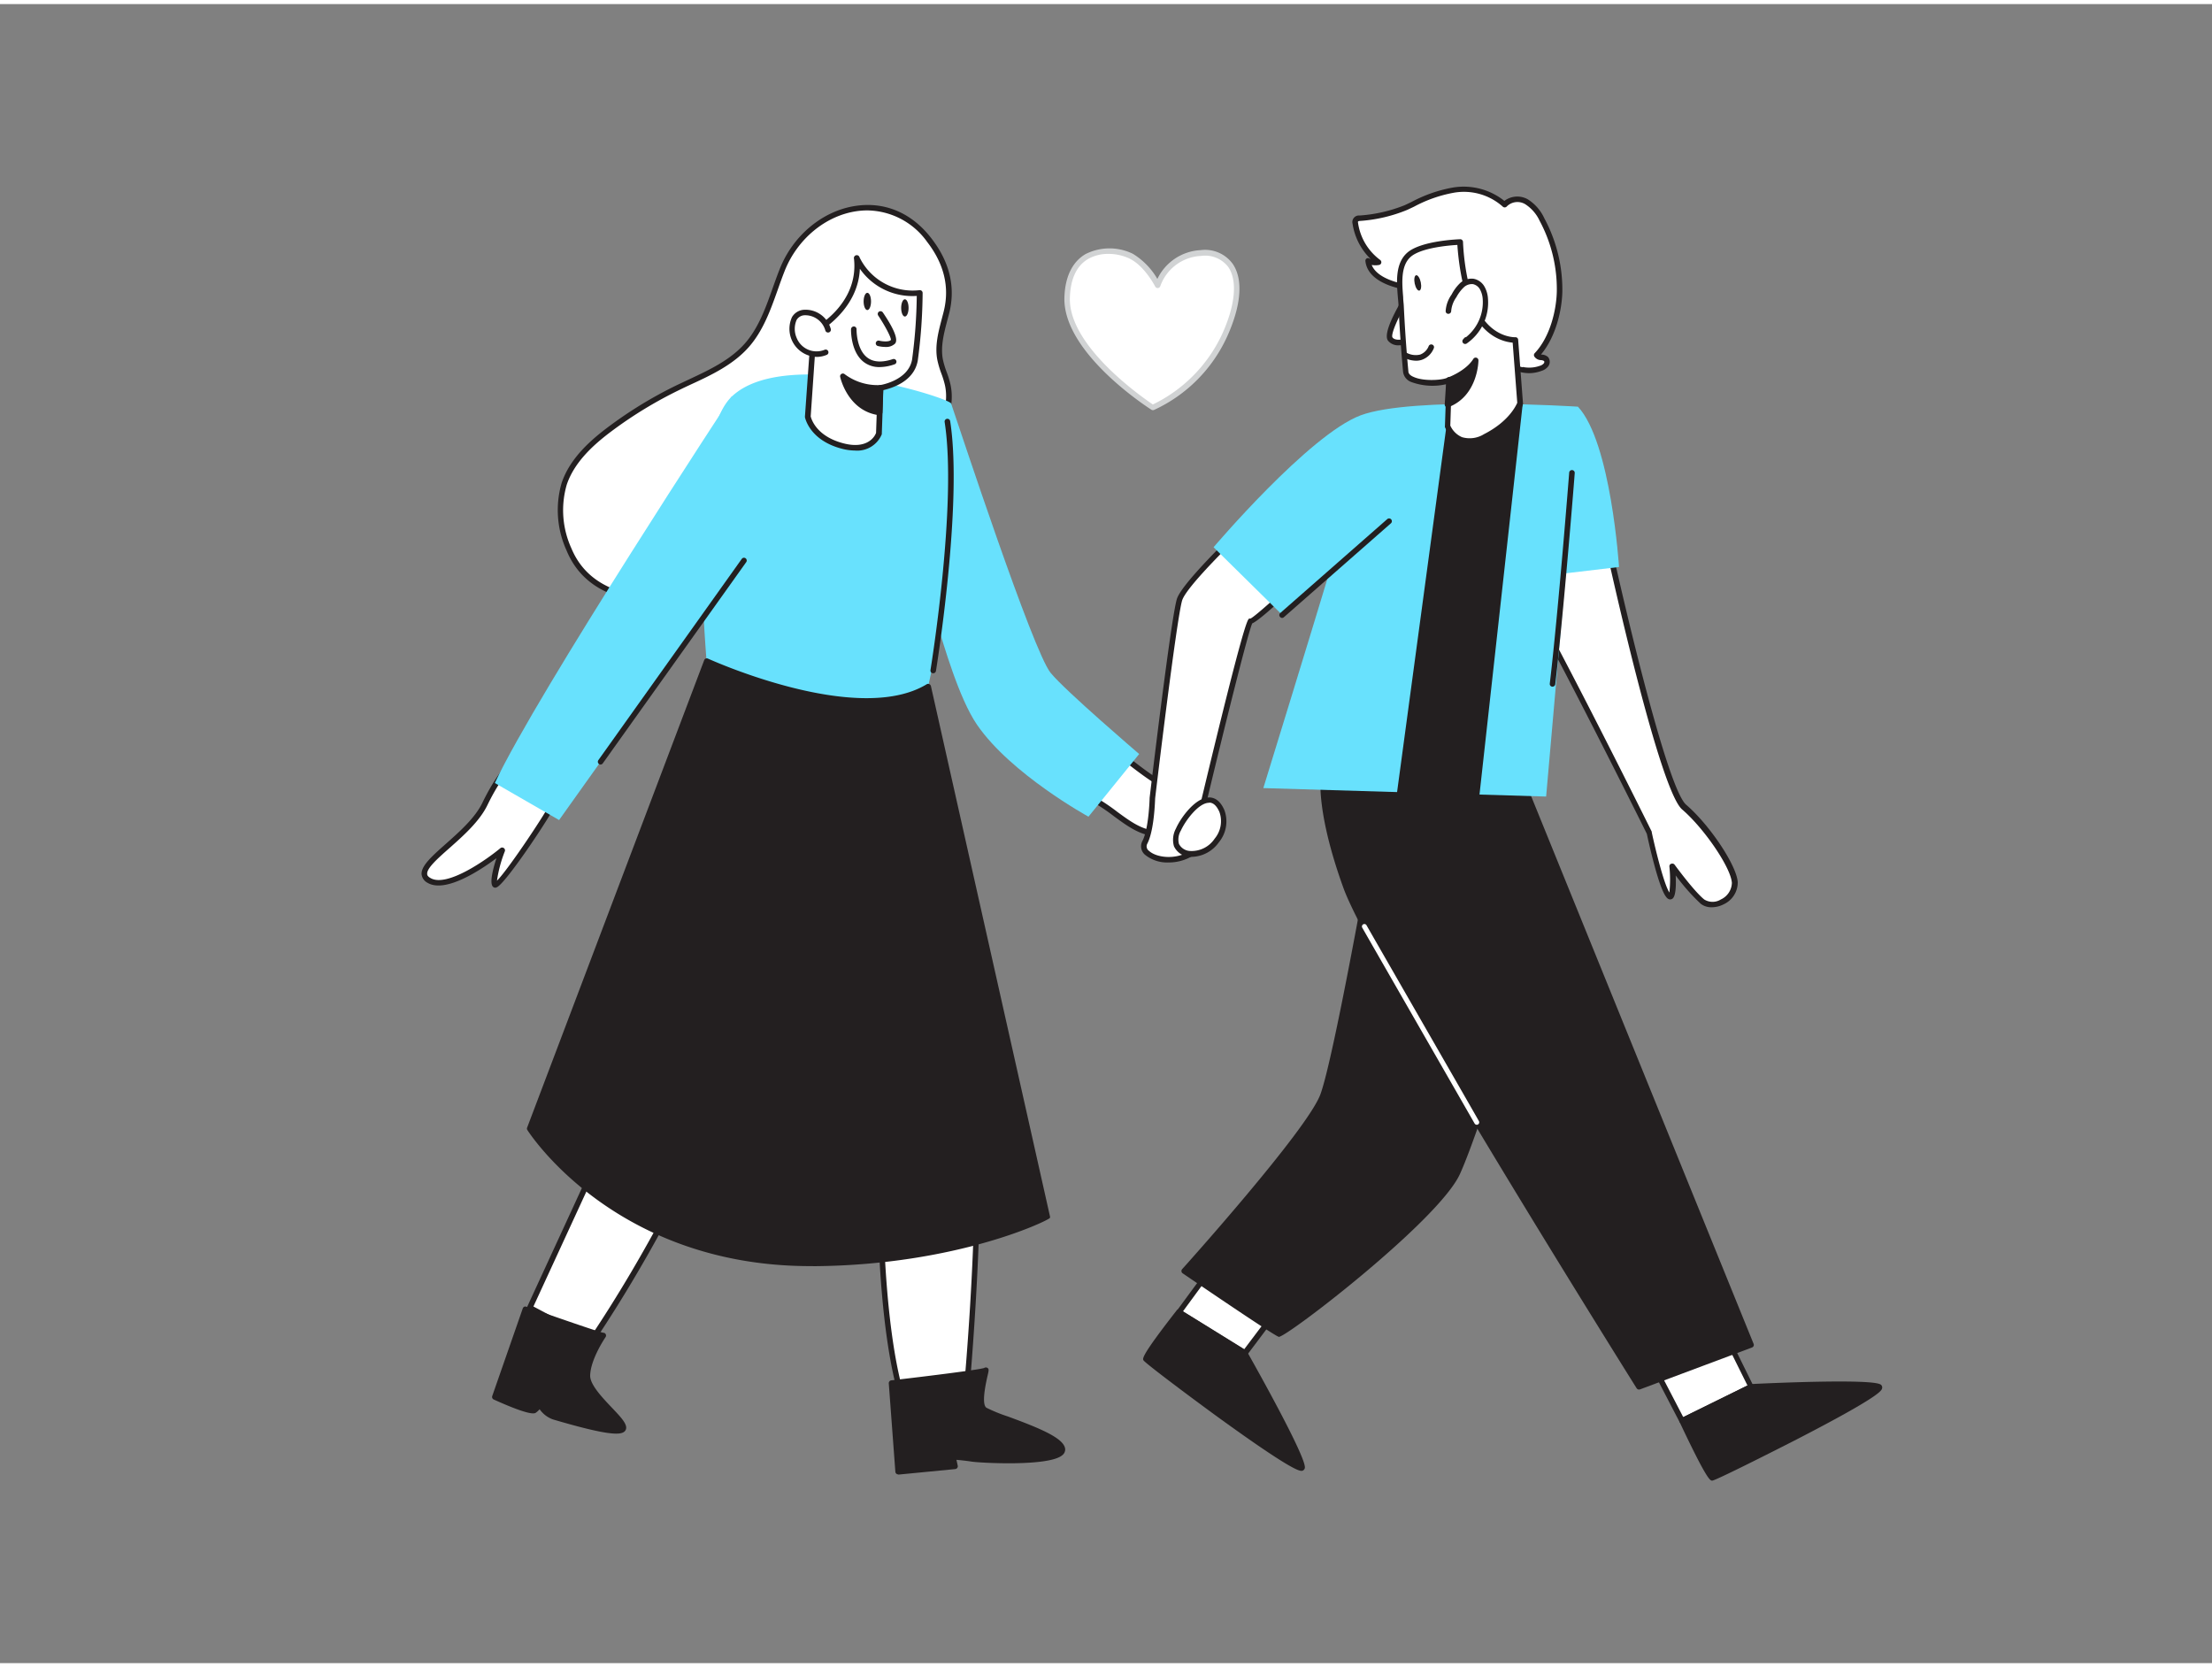 <svg xmlns="http://www.w3.org/2000/svg" viewBox="0 0 400 300" width="406" height="306" class="illustration styles_illustrationTablet__1DWOa"><rect x="0" y="0" width="400" height="300" fill="#808080" stroke="none"/><g id="_235_couple_flatline" data-name="#235_couple_flatline"><path d="M208.48,72.93S192.64,62.8,193,53s8.77-9,11.64-7.43,4.72,5.23,4.72,5.23A8.81,8.81,0,0,1,217.15,45c6.07-.34,8.67,5.28,4.28,14.9A26.6,26.6,0,0,1,208.48,72.93Z" fill="#fff"></path><path d="M208.47,73.43a.5.5,0,0,1-.26-.08C207.55,72.93,192.13,63,192.48,53c.16-4.7,2.17-6.84,3.83-7.8a9.62,9.62,0,0,1,8.54-.05,12.89,12.89,0,0,1,4.44,4.55,9.19,9.19,0,0,1,7.83-5.21,6.18,6.18,0,0,1,5.8,2.49c1.91,2.8,1.55,7.46-1,13.11a26.87,26.87,0,0,1-13.23,13.3A.41.41,0,0,1,208.47,73.43Zm-8-28.26a7.36,7.36,0,0,0-3.67.9c-2.09,1.21-3.22,3.56-3.33,7-.31,8.77,13.14,18.06,15,19.33A26.53,26.53,0,0,0,221,59.68c2.39-5.25,2.8-9.67,1.11-12.14a5.27,5.27,0,0,0-4.92-2A8.23,8.23,0,0,0,209.82,51a.5.5,0,0,1-.92.08s-1.82-3.59-4.52-5A8.9,8.9,0,0,0,200.48,45.17Z" fill="#d1d3d4"></path><path d="M203.09,136.09s4.83,3.94,7,5,6.45-.67,7.09,1.28,1.16,5.64-5.28,7.33-9.24-3.63-15.8-6.76" fill="#fff"></path><path d="M209.54,150.5c-3.13,0-5.46-1.7-8.07-3.61a34.44,34.44,0,0,0-5.56-3.52.5.5,0,1,1,.43-.91,36,36,0,0,1,5.72,3.62c3.18,2.33,5.71,4.17,9.73,3.11,2.47-.64,4.09-1.65,4.82-3a4.53,4.53,0,0,0,.12-3.71c-.23-.69-1.36-.69-3.06-.61a8.28,8.28,0,0,1-3.77-.37c-2.22-1.05-6.92-4.88-7.12-5.05a.49.49,0,0,1-.07-.7.49.49,0,0,1,.7-.07c.05,0,4.81,3.91,6.92,4.91a7.46,7.46,0,0,0,3.29.28c1.76-.08,3.58-.17,4.06,1.3a5.55,5.55,0,0,1-.19,4.5c-.87,1.59-2.7,2.75-5.44,3.47A9.67,9.67,0,0,1,209.54,150.5Z" fill="#231f20"></path><path d="M100,144.63c0,.58-9.85,15.58-10.48,14.61S90.8,153,90.8,153s-9.34,7.79-13.24,5.46,7-7.39,10.13-13.83,6-8.57,6-8.57" fill="#fff"></path><path d="M89.57,159.78a.6.6,0,0,1-.51-.27c-.51-.8.11-3.21.71-5.06-2.8,2.09-9.22,6.39-12.47,4.44a2,2,0,0,1-1.06-1.49c-.14-1.53,1.84-3.29,4.34-5.51s5.32-4.71,6.66-7.48c3.13-6.48,6.07-8.66,6.19-8.75a.49.49,0,0,1,.7.11.5.5,0,0,1-.11.69s-2.87,2.16-5.88,8.39c-1.43,2.94-4.33,5.52-6.89,7.79-2.12,1.87-4.11,3.64-4,4.67,0,.1,0,.39.59.72,2.94,1.76,10.14-3.31,12.66-5.41a.5.5,0,0,1,.61,0,.49.49,0,0,1,.18.58,23.55,23.55,0,0,0-1.42,5.31c2.05-2,9.18-12.78,9.62-14a.5.5,0,0,1,1,.09c0,.87-9.13,14.66-10.7,15.12A.63.63,0,0,1,89.57,159.78Z" fill="#231f20"></path><path d="M142.53,167.89S130.15,207.11,107,241.64l-11.2-5.91,24.42-53Z" fill="#fff"></path><path d="M107,242.14a.46.46,0,0,1-.23-.06l-11.2-5.9a.51.51,0,0,1-.22-.65l24.41-53a.72.72,0,0,1,.18-.21l22.35-14.84a.5.5,0,0,1,.58,0,.48.48,0,0,1,.17.55c-.12.39-12.66,39.69-35.62,73.87A.51.51,0,0,1,107,242.14Zm-10.54-6.63L106.79,241c20.33-30.38,32.4-64.68,34.81-71.88l-21,14Z" fill="#231f20"></path><path d="M159.22,203.59s-1.29,35.34,4.83,51.21l10.47-1.16s5.48-57.93-.84-64.37C166.12,181.55,151,203.38,159.22,203.59Z" fill="#fff"></path><path d="M164.05,255.3a.5.5,0,0,1-.46-.32c-5.71-14.78-5-46.65-4.88-50.93a2.52,2.52,0,0,1-2.28-2c-.87-3.54,4-10.85,9.18-13.73,3.3-1.83,6.29-1.64,8.43.55,6.4,6.53,1.2,62.39,1,64.76a.49.49,0,0,1-.44.45l-10.47,1.16Zm5.81-67.18a8,8,0,0,0-3.76,1.12c-5,2.8-9.39,9.8-8.7,12.62.2.8.8,1.2,1.84,1.23a.48.48,0,0,1,.35.16.46.46,0,0,1,.13.36c0,.35-1.2,34.89,4.66,50.65l9.68-1.07c1.88-20.08,4.1-58.64-.73-63.57A4.7,4.7,0,0,0,169.86,188.12Z" fill="#231f20"></path><path d="M161.21,249.33l1.2,16,10.29-1-.37-1.7a31.35,31.35,0,0,1,3.45.36c2.09.33,16.34.94,16.34-1.69s-12.34-6-14-7.14.46-7.59.14-7.19S161.21,249.33,161.21,249.33Z" fill="#231f20"></path><path d="M162.41,265.87a.47.47,0,0,1-.32-.12.5.5,0,0,1-.18-.34l-1.19-16a.51.51,0,0,1,.44-.54c6-.69,15.86-1.91,16.81-2.24a.55.55,0,0,1,.51-.06c.39.19.34.45.12,1.39-.8,3.44-.87,5.42-.22,5.86a28.32,28.32,0,0,0,3.88,1.58c5.87,2.16,10.36,4,10.36,6a1.32,1.32,0,0,1-.52,1c-2.45,2.1-15,1.39-16.4,1.16-1.2-.18-2.16-.27-2.74-.32l.23,1.07a.45.45,0,0,1-.09.39.5.5,0,0,1-.35.21l-10.29,1Zm-.66-16.1,1.12,15.06,9.23-.91-.26-1.16a.5.5,0,0,1,.11-.42.49.49,0,0,1,.4-.18,29.57,29.57,0,0,1,3.51.37c2,.32,13.64.74,15.59-.93.17-.15.17-.24.17-.27,0-1.46-6.31-3.79-9.71-5a27.19,27.19,0,0,1-4.1-1.7c-1.35-.93-.88-3.86-.18-6.9v0C176.12,248,172.2,248.56,161.75,249.77Z" fill="#231f20"></path><path d="M109.09,240.74C108.64,240.81,95,236,95,236l-5.53,15.87s6.45,2.92,7.14,2.43a2.94,2.94,0,0,0,1-1.13,5,5,0,0,0,2.55,2.29c1.61.45,11.76,3.56,12.52,2.2s-6.5-6.32-6.46-9.6S109.09,240.74,109.09,240.74Z" fill="#231f20"></path><path d="M111.43,258.5c-1.67,0-4.84-.64-10.87-2.4l-.55-.16a5,5,0,0,1-2.43-1.85,3.72,3.72,0,0,1-.67.62c-.23.16-.93.65-7.63-2.38a.51.51,0,0,1-.27-.62l5.53-15.87a.53.53,0,0,1,.26-.29.55.55,0,0,1,.38,0c5,1.76,13.13,4.58,13.91,4.71a.48.48,0,0,1,.42.23.5.5,0,0,1,0,.55s-2.75,4-2.79,7c0,1.62,2.16,3.91,3.91,5.75s3,3.16,2.49,4.09C112.9,258.26,112.44,258.5,111.43,258.5Zm-13.84-5.82a.51.51,0,0,1,.44.26,4.44,4.44,0,0,0,2.25,2l.56.16c9.69,2.83,11.18,2.43,11.41,2.25,0-.38-1.41-1.89-2.36-2.9-2-2.07-4.21-4.42-4.18-6.44,0-2.67,1.78-5.74,2.58-7-1.28-.37-4.52-1.42-13-4.4l-5.22,15c2.69,1.2,5.77,2.36,6.31,2.26a2.46,2.46,0,0,0,.72-.88.49.49,0,0,1,.44-.3Z" fill="#231f20"></path><path d="M168.09,42.72C160,32.13,145.86,36.94,141.45,48c-1.88,4.71-3.08,9.89-6.44,13.69s-8,5.48-12.39,7.61a76.2,76.2,0,0,0-12.08,7.32c-3.59,2.66-7.1,5.84-8.52,10.08a17.13,17.13,0,0,0,.85,11.88c5,12.06,21.45,9.74,31.32,6.45,5.9-2,10.42-4.84,15.27-8.49,7.1-5.35,13.89-8.74,18.9-16.59,2.13-3.34,3.85-7.32,3-11.19-.35-1.56-1.09-3-1.38-4.58-.54-2.87.48-5.76,1.17-8.58C172.31,50.92,171,46.55,168.09,42.72Z" fill="#fff"></path><path d="M119.45,108.19c-7.55,0-14.19-2.53-17-9.39a17.58,17.58,0,0,1-.88-12.23c1.55-4.59,5.47-7.92,8.71-10.32a75.88,75.88,0,0,1,12.15-7.36l2.12-1c3.67-1.72,7.46-3.49,10.12-6.49,2.49-2.81,3.8-6.5,5.06-10.06.41-1.15.83-2.34,1.29-3.48,2.42-6.1,7.86-10.57,13.86-11.39,5.29-.74,10.13,1.38,13.63,6h0c3.23,4.22,4.29,8.7,3.16,13.33-.12.46-.24.93-.37,1.4-.6,2.3-1.23,4.68-.81,7a16.11,16.11,0,0,0,.7,2.35,16.32,16.32,0,0,1,.68,2.22c.75,3.38-.25,7.16-3.06,11.57-3.9,6.1-8.86,9.56-14.12,13.22-1.6,1.11-3.25,2.26-4.9,3.5-4.91,3.7-9.41,6.57-15.41,8.57A48.45,48.45,0,0,1,119.45,108.19Zm37.41-70.88a13.41,13.41,0,0,0-1.88.13c-5.64.78-10.77,5-13.07,10.77-.45,1.13-.87,2.31-1.27,3.45-1.3,3.65-2.64,7.43-5.26,10.39-2.79,3.15-6.68,5-10.44,6.73-.71.33-1.41.66-2.1,1a75.48,75.48,0,0,0-12,7.27c-3.12,2.31-6.89,5.52-8.35,9.84a16.59,16.59,0,0,0,.84,11.53c4.41,10.62,18.75,10.15,30.7,6.17,5.88-2,10.3-4.78,15.13-8.41,1.67-1.26,3.33-2.41,4.93-3.53,5.17-3.6,10.06-7,13.85-12.94,2.66-4.17,3.62-7.71,2.93-10.82a16.26,16.26,0,0,0-.65-2.1,17,17,0,0,1-.73-2.49c-.47-2.51.19-5,.82-7.4.12-.47.25-.93.36-1.39,1.06-4.32.06-8.52-3-12.49A13.48,13.48,0,0,0,156.86,37.31Z" fill="#231f20"></path><path d="M172,72.25c-.06-1-29.84-10.46-39.61-1.34s-3.49,59.48-3.49,59.48,14.42,4.52,25.93.91,13-7.89,13-7.89A180.56,180.56,0,0,0,172,72.25Z" fill="#68e1fd"></path><path d="M167.77,123.41l21.52,95.85c.11,0-15.94,8.21-42,8.44-36.21.33-51.5-24.4-51.5-24.4l32-84.49S154.78,131.3,167.77,123.41Z" fill="#231f20"></path><path d="M146.55,228.21c-35.57,0-51.06-24.4-51.21-24.65a.49.49,0,0,1,0-.44l32-84.48a.5.5,0,0,1,.28-.29.48.48,0,0,1,.39,0c.27.12,27,12.29,39.59,4.63a.45.45,0,0,1,.45,0,.5.5,0,0,1,.29.34l21.52,95.85a.58.58,0,0,1,0,.32c-.21.45-16.75,8.5-42.49,8.73Zm-50.23-25a51.11,51.11,0,0,0,12,12c7.55,5.55,20.44,12.11,39,12,23.72-.22,39.13-7.1,41.48-8.22l-21.29-94.81c-5.52,3-13.82,3.14-24.69.37A100.26,100.26,0,0,1,128,119.48Z" fill="#231f20"></path><path d="M159.19,69.39l-.29,8.24s-1.19,3.73-6.66,2.25-6.19-5.28-6.19-5.28l1.09-15.35s8.74-4.36,7.77-13.25a11.3,11.3,0,0,0,11.37,6.23,97.18,97.18,0,0,1-.87,12.16C164.64,68.64,159.19,69.39,159.19,69.39Z" fill="#fff"></path><path d="M154.6,80.73a9.7,9.7,0,0,1-2.49-.36c-5.71-1.54-6.52-5.51-6.55-5.68a.53.53,0,0,1,0-.13l1.09-15.34a.48.48,0,0,1,.27-.41c.09-.05,8.43-4.32,7.51-12.76a.5.5,0,0,1,1-.26,10.69,10.69,0,0,0,10.86,5.94.56.56,0,0,1,.39.13.53.53,0,0,1,.16.38,95.19,95.19,0,0,1-.88,12.24c-.7,3.88-4.87,5-6.23,5.33l-.27,7.84a.59.59,0,0,1,0,.13A4.8,4.8,0,0,1,154.6,80.73Zm-8-6.17c.12.47,1,3.55,5.82,4.84,4.6,1.24,5.86-1.42,6-1.87l.28-8.16a.49.49,0,0,1,.43-.47s5.1-.77,5.8-4.6a92.49,92.49,0,0,0,.85-11.53,11.58,11.58,0,0,1-10.29-4.91c-.29,7-6.51,10.94-7.86,11.7Zm12.35,3.07h0Z" fill="#231f20"></path><path d="M149.75,58.88a4.27,4.27,0,0,0-4.36-3.11c-2.4.31-2.45,3-1.75,4.78A4.37,4.37,0,0,0,149.35,63" fill="#fff"></path><path d="M147.69,63.8a5.08,5.08,0,0,1-4.47-7.2,2.71,2.71,0,0,1,2.11-1.32,4.74,4.74,0,0,1,4.91,3.49.5.5,0,0,1-1,.22,3.78,3.78,0,0,0-3.81-2.72,1.75,1.75,0,0,0-1.37.83,4.06,4.06,0,0,0,0,3.26,3.87,3.87,0,0,0,5.06,2.15.49.49,0,0,1,.65.27.49.49,0,0,1-.27.65A4.74,4.74,0,0,1,147.69,63.8Z" fill="#231f20"></path><path d="M159.22,56.07s2.93,4.28,2.25,5-2.6.28-2.6.28" fill="#fff"></path><path d="M160.1,62a5.82,5.82,0,0,1-1.35-.17.5.5,0,0,1-.37-.6.51.51,0,0,1,.61-.37c.66.17,1.79.24,2.11-.12.09-.39-1-2.48-2.29-4.42a.51.51,0,0,1,.13-.7.52.52,0,0,1,.7.13c1.43,2.1,3,4.79,2.2,5.66A2.33,2.33,0,0,1,160.1,62Z" fill="#231f20"></path><ellipse cx="156.84" cy="53.77" rx="0.67" ry="1.56" fill="#231f20"></ellipse><ellipse cx="163.63" cy="54.94" rx="0.67" ry="1.56" fill="#231f20"></ellipse><path d="M159.19,69.39a10.15,10.15,0,0,1-6.8-2.08s1.2,5.84,6.65,6.54Z" fill="#231f20"></path><path d="M159,74.35H159c-5.73-.74-7.06-6.88-7.07-6.94a.49.49,0,0,1,.21-.52.5.5,0,0,1,.56,0,9.89,9.89,0,0,0,6.45,2,.49.49,0,0,1,.4.12.52.52,0,0,1,.17.39l-.15,4.46a.5.5,0,0,1-.18.36A.49.49,0,0,1,159,74.35Zm-5.77-5.9a7.41,7.41,0,0,0,5.28,4.81l.12-3.33A10.69,10.69,0,0,1,153.27,68.45Z" fill="#231f20"></path><path d="M159.06,65.64a4.55,4.55,0,0,1-2.8-.87c-2.46-1.82-2.37-5.82-2.37-6a.53.53,0,0,1,.52-.48.49.49,0,0,1,.48.51s-.07,3.65,2,5.16c1.08.8,2.62.88,4.56.24a.5.5,0,0,1,.63.31.49.49,0,0,1-.32.63A8.33,8.33,0,0,1,159.06,65.64Z" fill="#231f20"></path><path d="M172,251.33a.51.51,0,0,1-.5-.49.52.52,0,0,1,.49-.51l3.34-.05a.51.51,0,0,1,.51.49.5.5,0,0,1-.49.51l-3.34.05Z" fill="#231f20"></path><path d="M172.07,254.68l-.21-1,3.69-.81a.5.5,0,1,1,.22,1Z" fill="#231f20"></path><path d="M132.34,70.91s-35.13,53.51-42.86,69.94l11.62,6.7,35.52-49.86S138,74.12,132.34,70.91Z" fill="#68e1fd"></path><path d="M172,72.25c1.49,4.37,14.77,44.78,18,48.7,2.67,3.26,16,14.66,16,14.66l-9.17,11.33s-14-7.67-20.15-16.62c-3.32-4.84-6-14.5-7.25-18.33C165.9,101.07,172,72.25,172,72.25Z" fill="#68e1fd"></path><path d="M108.61,137.51a.52.52,0,0,1-.29-.09.51.51,0,0,1-.12-.7l25.93-36.39a.49.49,0,0,1,.69-.12.5.5,0,0,1,.12.7L109,137.3A.49.49,0,0,1,108.61,137.51Z" fill="#231f20"></path><path d="M168.75,121h-.08a.49.49,0,0,1-.41-.57c.05-.3,4.88-30.07,2.56-44.86a.5.5,0,0,1,1-.15c2.34,14.94-2.52,44.87-2.57,45.17A.49.49,0,0,1,168.75,121Z" fill="#231f20"></path><path d="M226.06,93.52s-11.71,10.93-12.75,14.13-4.92,35.89-4.92,35.89-.12,5.68-1.37,8.07,4.37,4.53,8.45,1.94,2.3-9.71,2.3-9.71,7.81-32.55,8.36-32.27,9.38-8.09,9.38-8.09Z" fill="#fff"></path><path d="M211.3,155.22a6.36,6.36,0,0,1-4.18-1.34,2,2,0,0,1-.55-2.51c1.19-2.25,1.32-7.79,1.32-7.84.16-1.39,3.9-32.83,4.94-36s12.41-13.89,12.89-14.34a.5.5,0,0,1,.7,0l9.46,9.95a.49.49,0,0,1,.13.36.51.51,0,0,1-.15.35c-6.52,6.17-8.62,7.79-9.42,8.14-.81,1.81-5.27,19.83-8.15,31.86.23,1,1.53,7.54-2.55,10.13A8.36,8.36,0,0,1,211.3,155.22Zm14.74-61c-3.46,3.26-11.47,11.15-12.26,13.58-1,3.12-4.86,35.47-4.89,35.8s-.14,5.78-1.43,8.24a1,1,0,0,0,.34,1.3c1.26,1.16,4.68,1.71,7.4,0,3.73-2.36,2.11-9.1,2.09-9.17a.49.49,0,0,1,0-.24c7.71-32.19,8.32-32.47,8.61-32.61a.54.54,0,0,1,.22,0c.84-.39,5.42-4.54,8.69-7.61Zm.28,16.88,0,0Z" fill="#231f20"></path><path d="M220.48,226.61l-7.27,9.89,11.92,7.39L233.3,233Z" fill="#fff"></path><path d="M225.13,244.39a.54.54,0,0,1-.27-.07L213,236.93a.55.55,0,0,1-.23-.33.57.57,0,0,1,.09-.4l7.27-9.89a.52.52,0,0,1,.63-.15l12.81,6.43a.5.5,0,0,1,.26.34.47.47,0,0,1-.09.41l-8.16,10.85A.51.51,0,0,1,225.13,244.39Zm-11.19-8L225,243.23l7.54-10-11.91-6C219.49,228.8,215.15,234.7,213.94,236.36Z" fill="#231f20"></path><path d="M213.21,236.5s-6.2,8-5.94,8.5,28,21.48,28.25,19.61-10.39-20.72-10.39-20.72Z" fill="#231f20"></path><path d="M235.33,265.23c-.58,0-2.64-.7-15-9.65-4.47-3.25-13.31-9.85-13.56-10.35-.16-.32-.4-.8,6-9a.5.5,0,0,1,.66-.11l11.91,7.39a.42.42,0,0,1,.17.18c1.79,3.17,10.71,19.09,10.45,21a.64.64,0,0,1-.53.54Zm-27.51-20.38c2.36,2.14,23.52,17.86,27.14,19.28-.63-2.29-5.52-11.58-10.2-19.88l-11.43-7.09A84.5,84.5,0,0,0,207.82,244.85Z" fill="#231f20"></path><path d="M299.1,246.43c.39.78,5.07,9.74,5.07,9.74L316.63,250l-6-12.17Z" fill="#fff"></path><path d="M304.17,256.67a.51.51,0,0,1-.45-.27c-.19-.36-4.68-9-5.06-9.74a.51.51,0,0,1,.14-.63l11.49-8.57a.49.49,0,0,1,.42-.08.51.51,0,0,1,.33.26l6,12.17a.46.46,0,0,1,0,.38.48.48,0,0,1-.25.29l-12.46,6.14A.59.59,0,0,1,304.17,256.67Zm-4.43-10.09c.83,1.61,3.8,7.3,4.64,8.93L316,249.8l-5.55-11.18Z" fill="#231f20"></path><path d="M248.08,154.51s-6.39,36.22-8.84,42.84-25.12,31.78-25.12,31.78,16.63,11.33,17.2,11.41,28.17-20.25,32.23-29.16,14.38-43.14,14.38-43.14Z" fill="#231f20"></path><path d="M231.26,241h0c-.56-.08-9.77-6.29-17.4-11.49a.47.47,0,0,1-.21-.35.48.48,0,0,1,.12-.4c.23-.25,22.62-25.15,25-31.61s8.75-42.39,8.81-42.75a.56.56,0,0,1,.26-.36.52.52,0,0,1,.44,0l29.86,13.73a.49.49,0,0,1,.27.59c-.1.35-10.38,34.37-14.41,43.2C260.2,219.93,232.78,241,231.26,241Zm-16.39-12c6.16,4.19,15,10.17,16.45,11,2.39-1.42,28-20.48,31.78-28.82s13-38.73,14.23-42.66l-28.88-13.27c-.89,5-6.45,36.1-8.75,42.29S218,225.6,214.87,229Z" fill="#231f20"></path><path d="M239.31,139.63s-1,6.17,4.09,20.07,53,90.33,53,90.33l20.25-7.58L274.86,139.63Z" fill="#231f20"></path><path d="M296.38,250.53a.52.52,0,0,1-.43-.24c-1.95-3.12-48-76.64-53-90.42s-4.15-20.06-4.11-20.32a.5.5,0,0,1,.49-.42h35.55a.49.49,0,0,1,.46.31l41.77,102.83a.5.5,0,0,1,0,.38.53.53,0,0,1-.28.27l-20.26,7.58Zm-56.62-110.4c-.1,1.6-.11,7.81,4.11,19.4,4.81,13.21,49.21,84.29,52.71,89.89l19.4-7.25-41.45-102Z" fill="#231f20"></path><path d="M291.12,99.19s9.35,42.46,13.44,46,8.95,10.71,9.15,13.63-3.9,5.06-5.84,3.51-5.45-6.38-5.45-6.38.58,6.94-.79,5.2-3.39-11.25-3.39-11.25-21.51-43.45-28-53Z" fill="#fff"></path><path d="M309.49,163.32a3.09,3.09,0,0,1-1.94-.63,36.49,36.49,0,0,1-4.53-5.13c.18,3.93-.5,4.19-.75,4.29s-.62.1-1-.43c-1.37-1.74-3.21-10.14-3.47-11.38-.89-1.79-21.65-43.63-28-52.88a.5.5,0,0,1,0-.54.5.5,0,0,1,.48-.24l20.92,2.32a.51.51,0,0,1,.44.39c2.59,11.76,10,42.9,13.27,45.69,4.24,3.64,9.13,10.95,9.33,14a4.36,4.36,0,0,1-2.54,4A4.76,4.76,0,0,1,309.49,163.32Zm-7.07-7.9a.51.51,0,0,1,.4.2s3.49,4.79,5.36,6.29a2.84,2.84,0,0,0,3,0,3.41,3.41,0,0,0,2-3c-.18-2.77-5-9.84-9-13.28S291.67,104,290.71,99.65l-19.5-2.16c7.09,11,27.27,51.74,27.48,52.16a.56.56,0,0,1,0,.12c.54,2.53,2.13,9.23,3.19,10.89a22.56,22.56,0,0,0,0-4.7.5.5,0,0,1,.32-.51Z" fill="#231f20"></path><path d="M285.34,72.8s-30-1.93-39.31,1.57-26.58,23.85-26.58,23.85l12.42,12.24,8.37-7.21S236.7,115,228.45,141.77l51.14,1.53,3.54-40.37,9.64-1.14S291.34,79.23,285.34,72.8Z" fill="#68e1fd"></path><polygon points="262.23 75.04 252.94 143.93 266.75 145.57 274.86 72.17 262.23 75.04" fill="#231f20"></polygon><path d="M266.75,146.07h-.06l-13.81-1.64a.45.45,0,0,1-.33-.19.49.49,0,0,1-.1-.37L261.74,75a.5.5,0,0,1,.38-.42l12.63-2.86a.5.5,0,0,1,.44.11.54.54,0,0,1,.17.43l-8.12,73.39a.5.5,0,0,1-.18.34A.51.51,0,0,1,266.75,146.07Zm-13.25-2.58L266.31,145l8-72.2-11.61,2.64Z" fill="#231f20"></path><path d="M275.27,66.11a6.17,6.17,0,0,0,3.35-.23,1.93,1.93,0,0,0,.95-.62.86.86,0,0,0,0-1.06c-.44-.46-1.41-.16-1.7-.73,2.7-2.87,4.05-7.64,4.14-11.49a26.78,26.78,0,0,0-3.17-13A7.43,7.43,0,0,0,276,35.7a3.2,3.2,0,0,0-4,.55c-2.39-2.35-6-3.08-9.35-2.61-3.08.44-5.68,1.84-8.45,3.12a26.68,26.68,0,0,1-8.34,1.92.73.73,0,0,0-.84.94,10.62,10.62,0,0,0,4.25,7,3.13,3.13,0,0,1-1.93-.23c.27,2.54,3.13,3.88,5.62,4.48,1.81.44,4,.82,5.42,2.11,1.6,1.42,2.75,3.59,4.22,5.2A20.9,20.9,0,0,0,271.13,64c1.21.43,1.51,1,2.57,1.59A6.12,6.12,0,0,0,275.27,66.11Z" fill="#fff"></path><path d="M276.55,66.74a7.18,7.18,0,0,1-1.38-.14h0a6.63,6.63,0,0,1-1.7-.61,7.51,7.51,0,0,1-1.14-.75,4.17,4.17,0,0,0-1.37-.81,21.42,21.42,0,0,1-8.66-5.88,26.63,26.63,0,0,1-1.77-2.28,18.11,18.11,0,0,0-2.41-2.89,10.43,10.43,0,0,0-4.55-1.84l-.66-.15c-2.1-.51-5.67-1.83-6-4.92a.49.49,0,0,1,.21-.46.47.47,0,0,1,.5,0l.24.09a11.21,11.21,0,0,1-3.27-6.37,1.19,1.19,0,0,1,1.27-1.5,26.66,26.66,0,0,0,8.19-1.88l1.2-.57a25.19,25.19,0,0,1,7.39-2.59,11.8,11.8,0,0,1,9.4,2.4,3.86,3.86,0,0,1,4.23-.29,8,8,0,0,1,3,3.45A27.19,27.19,0,0,1,282.52,52c-.07,3.28-1.14,8.13-3.87,11.38l.17,0a1.82,1.82,0,0,1,1.12.45,1.37,1.37,0,0,1,0,1.71,2.45,2.45,0,0,1-1.19.79A6.56,6.56,0,0,1,276.55,66.74Zm-1.18-1.12a5.75,5.75,0,0,0,3.08-.21,1.48,1.48,0,0,0,.72-.44.39.39,0,0,0,.05-.42,1.23,1.23,0,0,0-.55-.17,1.46,1.46,0,0,1-1.23-.68.5.5,0,0,1,.08-.57c2.84-3,3.93-7.9,4-11.16a26.09,26.09,0,0,0-3.11-12.79,7.11,7.11,0,0,0-2.61-3,2.72,2.72,0,0,0-3.33.42.51.51,0,0,1-.75,0,10.56,10.56,0,0,0-8.93-2.47,24.37,24.37,0,0,0-7.1,2.51l-1.21.57a27.41,27.41,0,0,1-8.5,2,.93.93,0,0,0-.4.09.61.61,0,0,0,0,.28,10.11,10.11,0,0,0,4,6.69.51.51,0,0,1,.2.51.49.49,0,0,1-.39.39,3.55,3.55,0,0,1-1.34,0c.76,1.93,3.41,2.86,5,3.26l.65.15a11.27,11.27,0,0,1,5,2.06,18.55,18.55,0,0,1,2.56,3.06,25,25,0,0,0,1.7,2.19,20.51,20.51,0,0,0,8.25,5.61,5.19,5.19,0,0,1,1.66,1,6.42,6.42,0,0,0,1,.66,5.87,5.87,0,0,0,1.44.51Z" fill="#231f20"></path><path d="M254.22,53.25s-3.71,6.12-2.85,7.33,3.55.28,3.55.28" fill="#fff"></path><path d="M253,61.7a2.36,2.36,0,0,1-2-.83c-1-1.33,1.66-5.95,2.82-7.88a.5.5,0,1,1,.86.52c-1.89,3.11-3.23,6.28-2.87,6.77.53.74,2.37.31,3,.1a.5.5,0,1,1,.33.95A7.05,7.05,0,0,1,253,61.7Z" fill="#231f20"></path><path d="M254.76,45.33c-2.43,2.15-1.54,6.45-1.4,9.27q.27,5.94.82,11.87c.23,2.5,6.73,2.31,7.85,1.51l-.28,8.33s1.7,4.53,6.86,1.9,6.25-6,6.25-6L274,60.74s-4.3.19-7-4.83S264,43,264,43,257.13,43.24,254.76,45.33Z" fill="#fff"></path><path d="M265.63,79.53a4.45,4.45,0,0,1-1.63-.3,5.05,5.05,0,0,1-2.71-2.74.48.48,0,0,1,0-.2l.26-7.56a11.09,11.09,0,0,1-6.29-.37,2.28,2.28,0,0,1-1.54-1.85c-.36-3.94-.64-7.94-.82-11.89,0-.47-.07-1-.11-1.51-.24-2.76-.53-6.2,1.68-8.15h0c2.48-2.19,9.28-2.43,9.57-2.44a.45.45,0,0,1,.36.14.52.52,0,0,1,.16.35c0,.08.22,7.81,2.87,12.66,2.55,4.67,6.42,4.57,6.57,4.57a.48.48,0,0,1,.53.46l.87,11.44a.62.62,0,0,1,0,.19c0,.15-1.23,3.63-6.5,6.32A7.08,7.08,0,0,1,265.63,79.53Zm-3.37-3.31a4.13,4.13,0,0,0,2.11,2.09,4.91,4.91,0,0,0,4-.55c4.44-2.26,5.76-5.13,6-5.66l-.83-10.88c-1.26-.1-4.67-.78-7-5.07s-2.88-10.75-3-12.6c-1.6.09-6.59.52-8.45,2.16h0c-1.83,1.62-1.56,4.77-1.35,7.31,0,.55.09,1.08.11,1.56.19,3.93.46,7.91.83,11.84,0,.41.36.76.95,1,1.92.88,5.5.55,6.12.11a.5.5,0,0,1,.78.43Z" fill="#231f20"></path><path d="M254.16,63.51s3.14,1.77,4.66-1.47" fill="#fff"></path><path d="M256.05,64.49a5,5,0,0,1-2.14-.54.51.51,0,0,1-.19-.68.5.5,0,0,1,.68-.2,3.45,3.45,0,0,0,2.4.31,2.66,2.66,0,0,0,1.56-1.55.5.5,0,0,1,.67-.24.49.49,0,0,1,.24.66,3.62,3.62,0,0,1-2.17,2.08A3.27,3.27,0,0,1,256.05,64.49Z" fill="#231f20"></path><path d="M261.92,55.5a5.45,5.45,0,0,1,1-2.76,7.92,7.92,0,0,1,1.37-1.86,2.62,2.62,0,0,1,2.11-.73,2.41,2.41,0,0,1,1.6,1.17,4.41,4.41,0,0,1,.57,2A8.48,8.48,0,0,1,264.94,61l.21-.25" fill="#fff"></path><path d="M264.94,61.46a.5.5,0,0,1-.37-.17.5.5,0,0,1,0-.66l.21-.24a.47.47,0,0,1,.34-.17,8.1,8.1,0,0,0,3-6.91,4.17,4.17,0,0,0-.5-1.73,1.92,1.92,0,0,0-1.26-.94,2.12,2.12,0,0,0-1.69.61A7.15,7.15,0,0,0,263.36,53a5,5,0,0,0-.94,2.5.51.51,0,0,1-.49.51.48.48,0,0,1-.51-.49,5.73,5.73,0,0,1,1.08-3,7.86,7.86,0,0,1,1.46-2,3.08,3.08,0,0,1,2.52-.85,2.88,2.88,0,0,1,1.95,1.4,5,5,0,0,1,.64,2.16,9,9,0,0,1-3.85,8.15A.47.47,0,0,1,264.94,61.46Z" fill="#231f20"></path><path d="M262,68s3.34-1.17,4.82-3.55c0,0,0,6-5.1,8Z" fill="#231f20"></path><path d="M261.75,72.92a.45.45,0,0,1-.29-.1.49.49,0,0,1-.21-.43l.29-4.44a.5.5,0,0,1,.33-.44s3.18-1.15,4.55-3.34a.5.5,0,0,1,.93.26c0,.07-.06,6.41-5.42,8.46A.57.57,0,0,1,261.75,72.92Zm.76-4.59-.21,3.3a7.85,7.85,0,0,0,3.85-5.58A12.2,12.2,0,0,1,262.51,68.33Z" fill="#231f20"></path><ellipse cx="256.37" cy="50.42" rx="0.56" ry="1.42" transform="translate(-4.89 53.54) rotate(-11.81)" fill="#231f20"></ellipse><path d="M267.05,202.65a.46.46,0,0,1-.39-.22c-.82-1.44-20.13-35.06-20.33-35.43a.45.45,0,0,1,.19-.6.44.44,0,0,1,.6.19c.29.54,20.11,35,20.31,35.39a.45.45,0,0,1-.16.61A.46.46,0,0,1,267.05,202.65Z" fill="#fff"></path><path d="M304.17,256.17s4.86,10.32,5.45,10.32,31.75-15.4,30.19-16.46-23.18,0-23.18,0Z" fill="#231f20"></path><path d="M309.62,267c-.36,0-.9,0-5.9-10.61a.48.48,0,0,1,.23-.65l12.46-6.15a.65.65,0,0,1,.2-.05c3.64-.18,21.86-1,23.48.09a.63.63,0,0,1,.24.72c-.12.4-.45,1.46-15.38,9.17C320,262.05,310.18,267,309.62,267Zm-4.79-10.59a102.55,102.55,0,0,0,4.91,9.53c3-1.17,26.5-13,29.38-15.62-2.33-.46-12.84-.26-22.36.21Z" fill="#231f20"></path><path d="M280.75,123.43h-.07a.49.49,0,0,1-.43-.55c1.54-13,3.49-37.9,3.51-38.15a.5.5,0,0,1,1,.07c0,.25-2,25.22-3.52,38.2A.5.5,0,0,1,280.75,123.43Z" fill="#231f20"></path><path d="M231.87,111a.48.48,0,0,1-.38-.17.49.49,0,0,1,0-.7l19.37-17a.5.5,0,0,1,.66.76L232.2,110.84A.52.52,0,0,1,231.87,111Z" fill="#231f20"></path><path d="M213.11,149.26a3.7,3.7,0,0,0-.36,2.82,2.86,2.86,0,0,0,2.36,1.59c3.74.46,7.36-4.24,5.84-7.75C218.76,140.89,214.28,146.64,213.11,149.26Z" fill="#fff"></path><path d="M215.62,154.2a5.44,5.44,0,0,1-.57,0,3.36,3.36,0,0,1-2.76-1.91,4.26,4.26,0,0,1,.36-3.21h0c.88-2,3.54-5.62,6-5.62h0c1.17,0,2.1.78,2.76,2.3a5.91,5.91,0,0,1-1,5.81A6.17,6.17,0,0,1,215.62,154.2Zm3-9.77c-1.88,0-4.26,3.22-5.07,5h0a3.16,3.16,0,0,0-.36,2.43,2.38,2.38,0,0,0,2,1.28,5,5,0,0,0,4.46-2.23,4.94,4.94,0,0,0,.86-4.82c-.49-1.12-1.11-1.69-1.84-1.69Zm-5.53,4.83h0Z" fill="#231f20"></path></g></svg>